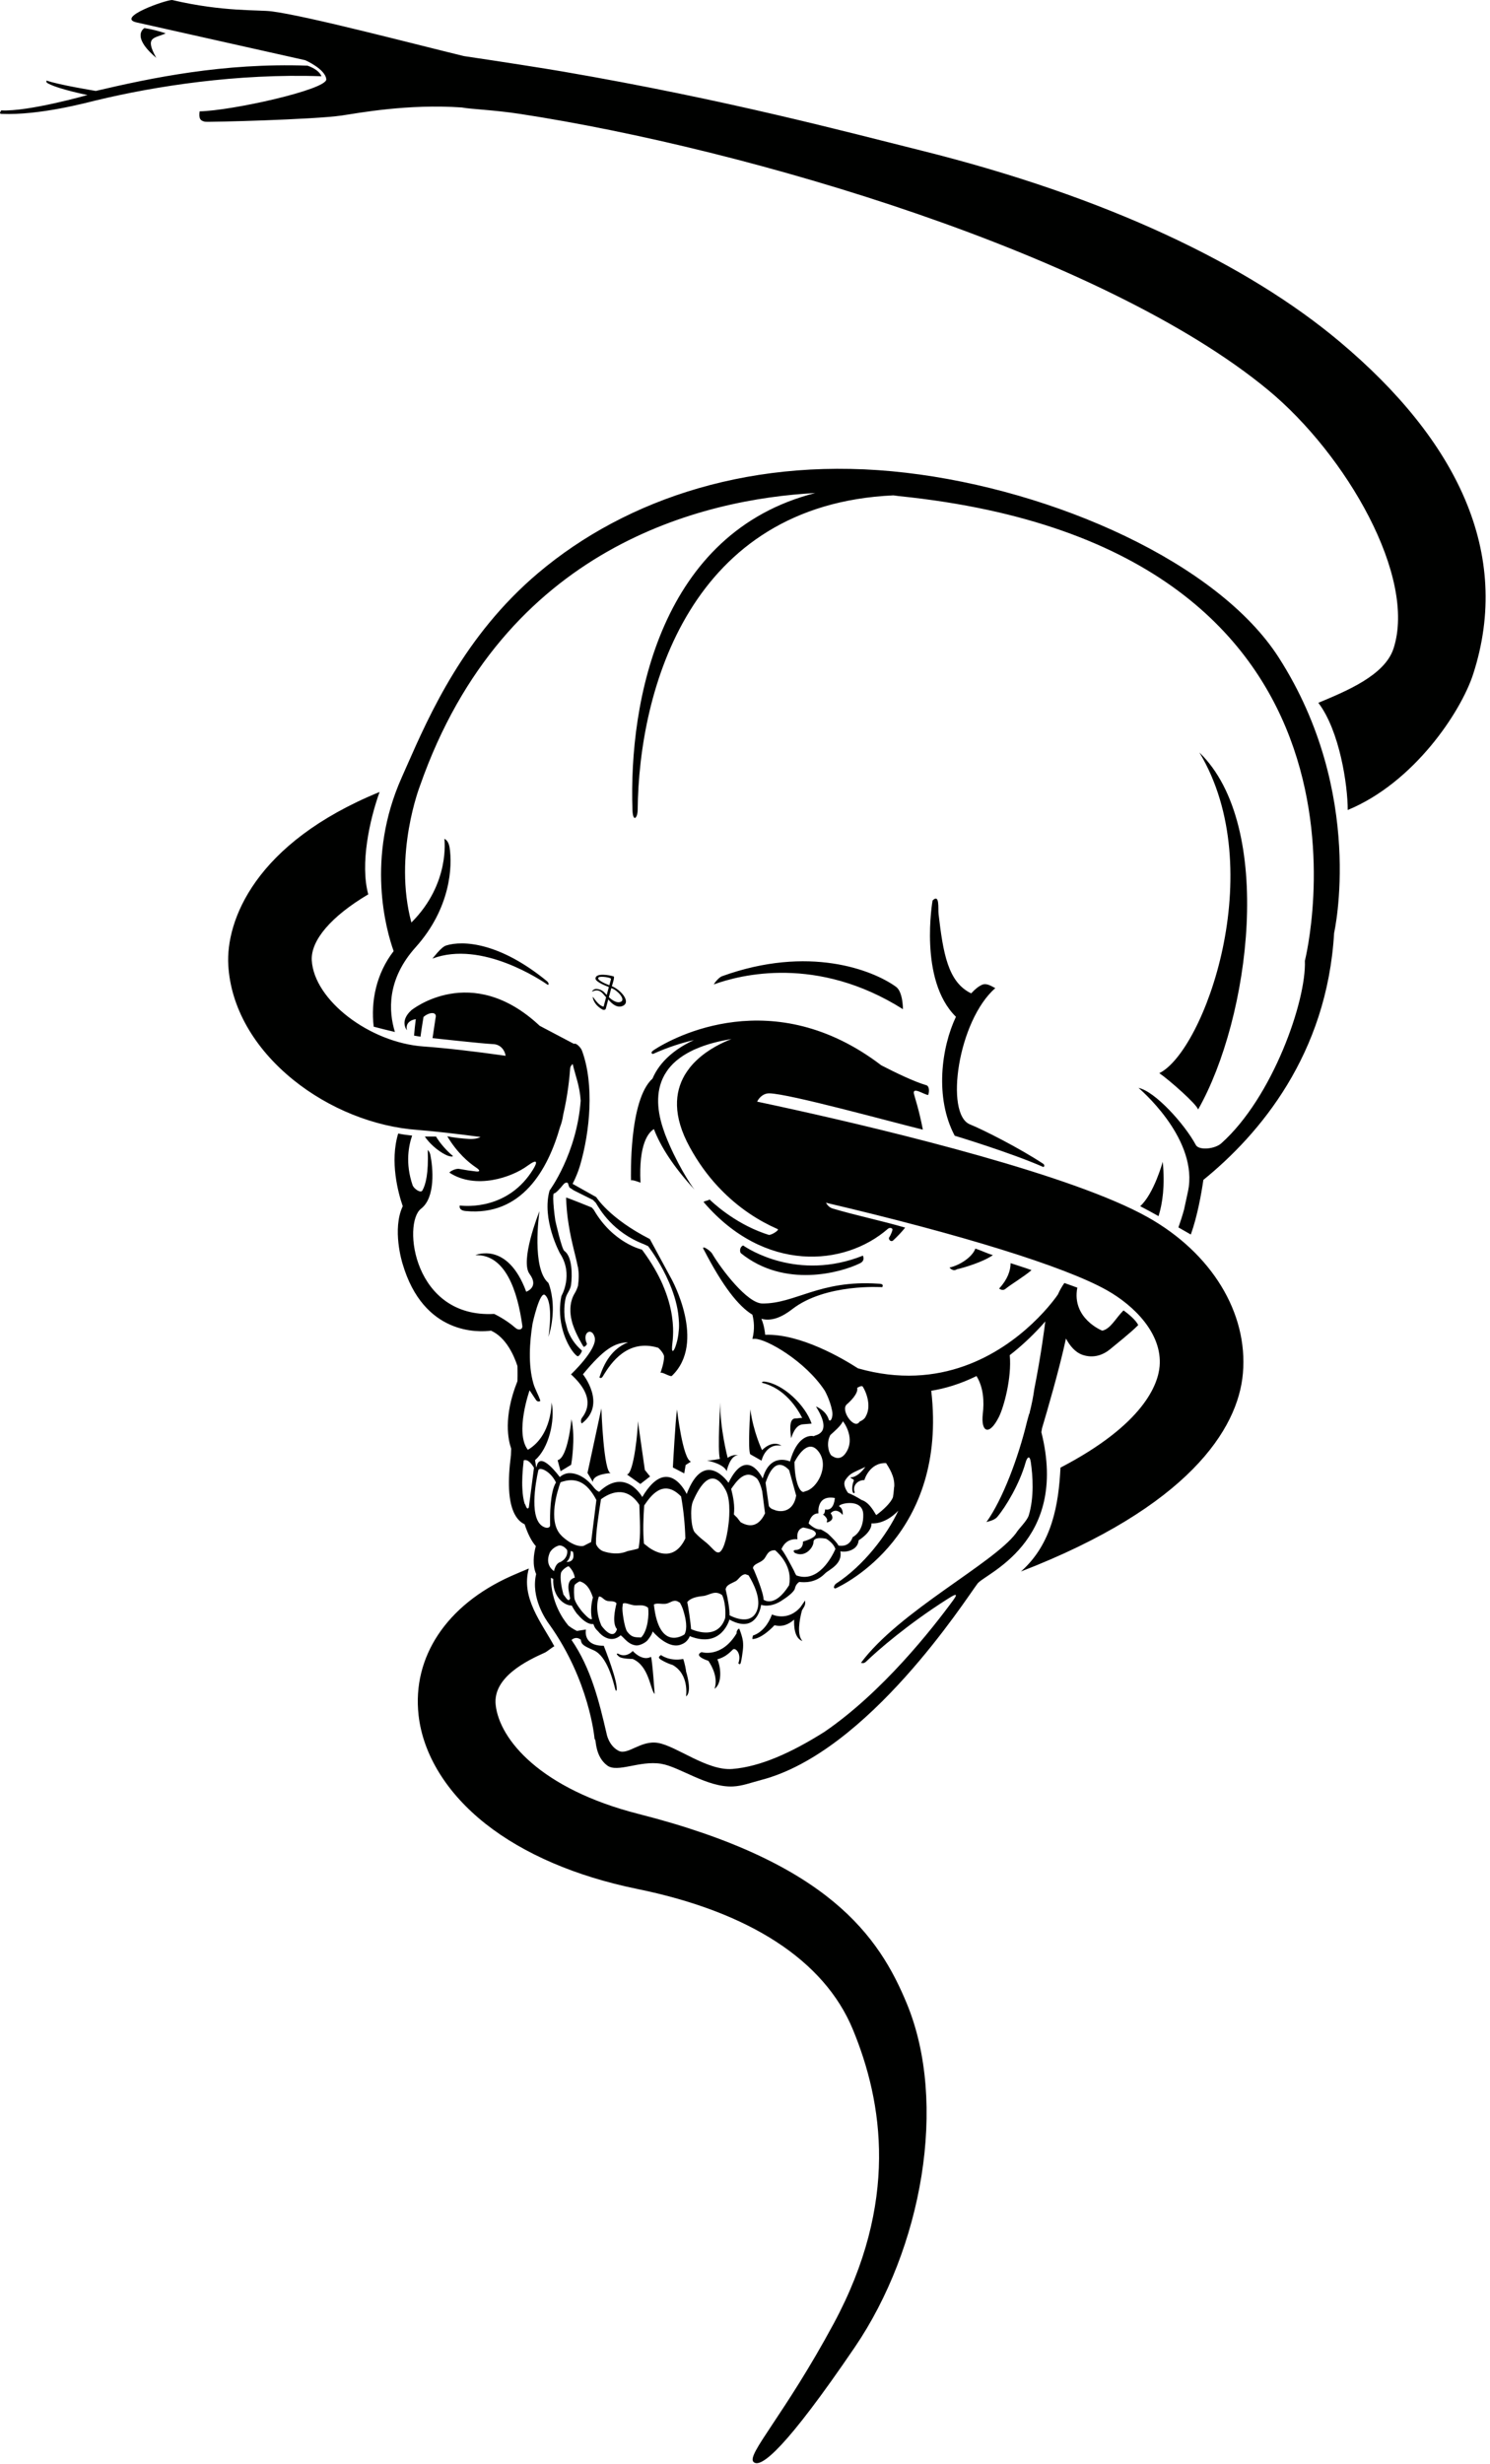 <?xml version="1.0" encoding="utf-8"?>
<!-- Generator: Adobe Illustrator 15.0.0, SVG Export Plug-In  -->
<!DOCTYPE svg PUBLIC "-//W3C//DTD SVG 1.1 Tiny//EN" "http://www.w3.org/Graphics/SVG/1.1/DTD/svg11-tiny.dtd">
<svg version="1.1" baseProfile="tiny"
	 xmlns="http://www.w3.org/2000/svg" xmlns:xlink="http://www.w3.org/1999/xlink" xmlns:a="http://ns.adobe.com/AdobeSVGViewerExtensions/3.0/"
	 x="0px" y="0px" width="363px" height="600px" overflow="visible" xml:space="preserve">
<defs>
</defs>
<path fill="#000100" d="M139.22,345.56c1.06,4.66-0.07,11.1-0.07,11.1l-2.58,1.57l-0.72-2.69
	C138.38,354.99,139.22,345.56,139.22,345.56 M152.75,359.03l3.25,2.31l2.37-1.83l-1.27-1.59l-1.7-11.88
	C155.48,347.71,154.45,358.8,152.75,359.03 M143.13,358.65l1.31,2.19c0-1.99,4.38-2.15,4.38-2.15c-1.78,0-2.31-15.76-2.31-15.76
	L143.13,358.65z M283.27,282.89c0,0-2.13,7.78-5.49,10.81c1.5,0.78,2.99,1.59,4.47,2.42C283.23,292.98,283.84,288.66,283.27,282.89
	 M245,313.8c1.39-1.13,4.43-2.92,6.31-4.53c-1.37-0.51-3.72-1.24-5.1-1.7c-0.02,1.83-0.73,3.95-2.83,6.23
	C243.5,313.69,244.14,314.5,245,313.8 M242.51,240.57c-0.15,0.16-1.85-1.38-3.24-0.79c-0.86,0.37-1.77,1.11-2.66,2.1
	c-5.7-2.71-6.85-9.92-7.95-19.29c-0.16-1.33,0.32-5.09-1.46-3.33c0,0-3.45,19.36,5.69,28.32c-3.53,7.43-5.22,19.71-0.3,28.96
	c0,0,13.55,4.08,21.57,7.61c0.31-0.01,0.36-0.53,0-0.77c-5.78-3.82-14.61-8.29-17.86-9.6C230.15,271.29,233.33,248.58,242.51,240.57
	 M233.12,309.06c1.53-0.34,6.29-1.71,8.78-3.45c-1.08-0.27-2.89-1.14-4.27-1.59c-0.79,2.12-3.84,4.08-6.31,4.62
	C231.31,308.63,232.14,309.72,233.12,309.06 M219.98,245.73c0,0,0.02-4.22-1.69-5.45c-5.68-4.1-21.28-10.21-42.41-2.57
	c-0.66,0.24-1.7,1.43-1.98,1.99C180.35,237.35,199.05,232.53,219.98,245.73 M133.23,238.89c-11.45-9.38-20.41-9.97-24.56-8.66
	c-1.26,0.4-3.17,3.09-3.34,3.19c12.03-4.56,26.7,5.39,28.15,6.4C133.9,239.64,133.48,239.1,133.23,238.89 M181.05,303.26
	c-0.93,0.39-0.86,1.64-0.51,1.92c10.62,8.52,24.24,4.7,28.83,2.49c1.59-0.69,0.79-1.88,0.89-1.94
	C194.32,312.08,182.13,304.01,181.05,303.26 M182.8,354.12l2.73,1.54c0,0,0.94-4.31,4.85-3.64c0,0-2.01-1.6-4.73,1.08
	c0,0-2.13-4.42-2.85-9.94C182.8,343.17,182.13,353.19,182.8,354.12 M172.22,355.62c0.42,0.08,4.1,0.84,4.81,2.6
	c0,0,0.8-3.9,2.83-3.9c0,0-1.36-0.28-2.58,0.67c0,0-1.94-7.42-1.8-13.5c0,0-0.71,11.66-0.1,13.73
	C175.38,355.23,173.14,355.67,172.22,355.62 M166.7,358.76l0.34-2.04l1.3-0.83c-2.01-0.54-3.4-12.68-3.4-12.68
	c-0.4,2.56-1.01,14.11-1.01,14.11L166.7,358.76z M205.8,353.28l-0.22,0.13c0.04-0.02,0.09-0.04,0.13-0.04
	C205.75,353.35,205.78,353.32,205.8,353.28 M110.34,281.48c-1.59-1.34-3.08-3.03-4.12-4.74c-0.22,0-2.5,0-2.72,0
	c1.62,2.4,4.11,4.06,5.49,4.63C110.34,281.84,110.34,281.48,110.34,281.48 M220.7,115.11c-36.74-4.3-68.02,6.18-89.63,24.45
	c-17.96,15.2-26.4,34.33-31.98,46.98l-1.21,2.74c-8.81,19.69-3.78,37.25-1.98,42.31c-4.24,5.48-5.6,12.25-4.86,18.4
	c1.72,0.46,3.44,0.89,5.17,1.29c-1.54-5-2.02-12.76,5.04-20.62c8.56-9.53,9.01-19.79,8.27-24.36c-0.29-1.76-1.26-2.05-1.26-2.05
	s1.49,10.89-8.04,20.38c-4.44-16.59,2.11-33.33,2.11-33.33c20.46-58.36,69.04-69.79,96.29-71.25
	c-37.63,9.56-45.46,50.52-44.54,77.18c0.11,3.08,1.25,2.02,1.27,0c0.29-29.48,12.86-74.36,62.26-76.61c0.04,0,0.08,0.01,0.13,0.01
	c0.42,0.06,0.8,0.12,1.2,0.16c124.58,12.67,98.96,113.15,98.96,113.15c0.38,9.76-7.88,33.31-20.36,44.45
	c-1.62,1.45-5.49,1.74-6.2,0.42c-2.77-5.16-10-13.11-13.97-13.91c0,0,13.89,11.6,12.25,24.06c-0.05,0.3-0.1,0.62-0.16,0.95
	l-0.99,4.58c-0.39,1.44-0.86,2.9-1.38,4.38c1,0.58,2.01,1.15,3.02,1.73c1.6-4.47,2.56-9.9,3.06-13.3
	c13.7-11.12,30.13-30.56,31.85-60.13c0,0,7.74-33.95-13.48-67.05C296.74,137.04,256.88,119.33,220.7,115.11 M238.1,385.66
	c-2.84,3.76-26.55,40.92-52.62,47.74c-2.59,0.68-4.62,1.48-6.9,1.59c-6.26,0.3-13.02-4.79-17.51-5.52
	c-5.27-0.86-10.63,2.27-13.13,0.42c-2.84-2.1-2.76-5.99-2.91-6.21l-0.12-0.17l-0.07-0.2c0,0-1.19-14.04-11.03-27.8
	c-0.82-1.08-4.55-6.52-3.19-12.23c-0.92-2.15-0.65-4.71-0.08-6.81c-1.02-1.15-1.94-2.92-2.73-5.32c-1.6-0.73-3.52-2.82-3.79-8.56
	c-0.11-2.26,0.04-5.06,0.46-8.28l0.06-1.58c-0.7-1.96-2.01-7.61,1.52-16.42c0.01-0.53,0.05-1.87,0-3.69
	c-0.86-2.62-2.78-6.96-6.43-8.61c-2.92,0.39-16.42,1.18-21.55-16.28c-0.12-0.36-2.59-8.44,0.04-14.03
	c-1.1-3.17-3.2-10.85-1.11-17.69c1.13,0.23,2.26,0.39,3.4,0.5c-0.83,2.35-1.73,6.71,0.1,12.06c0.3,0.88,1.97,2.04,2.39,1.31
	c0.82-1.43,1.52-4.17,1.31-9.87c0,0,0.47,0.39,0.64,1.24c0.62,3.01,1.31,10.31-2.27,13.06c-4.58,3.5-1.88,26.7,17.81,25.62
	c0,0,2.87,1.35,5.19,3.41c0.77,0.68,1.8,0.42,1.67-0.53c-1.14-8.34-4.08-17.47-11.45-17.18c0,0,7.82-3.51,12.4,8.9
	c0,0,3.23-1.08,0.82-4.32c-2.35-3.13,2.1-14.58,2.42-15.32c-0.13,0.81-1.94,14,2.16,17.49c0,0,1.13,2.51,1.08,6.59
	c-0.04,1.88-0.29,4.11-1.07,6.57c0.1-0.64,1.26-8.39-0.82-10.2c-1.26-1.12-3.01,6.73-3.05,6.96c-0.73,4.54-1.09,10.09,0.21,14.58
	c0.41,1.43,1.22,2.73,1.68,4.15c0.05,0.16-0.56,0.45-1-0.08l-1.61-2.42c0,0-3.65,10.34-0.42,14.49c5.91-3.48,5.78-11.56,5.78-11.56
	c0.93,4.5-0.74,11.3-4.03,14.06l0.27,1.73l0.09-0.02c0.74-4.39,5.66,2.42,5.66,2.42c0.81-0.68,1.62-0.95,2.42-0.95
	c2.3,0,4.49,1.66,5.77,3.36c0.78,1.01,1.4,1.18,1.4,1.19c6.43-6.13,10.51,1.27,10.51,1.27c6.28-10.6,10.82-0.74,10.82-0.74
	c4.32-11.33,10.19-2.73,10.19-2.73c4.48-9.17,8.33-1.05,8.33-1.05c1.79-6.47,6.65-4.14,6.65-4.14c1.65-5.98,4.62-6.45,5.81-6.15
	c0.2-0.37,4.83-0.37,0.51-7.24c0,0,2.37,0.87,3.09,3.09c0.32,0.97,1.21-0.26,0.84-2.11c-0.53-2.67-1.79-4.85-1.79-4.85
	c-4.77-7.24-14.27-12.64-17.03-12.6c-0.19,0.01-0.38,0.01-0.59,0.02c0.62-2.41,0.37-4.47,0-5.9c-3.51-2.15-7.31-7.11-11.76-15.7
	c-1.02-1.55,1.43-0.05,1.95,0.83c2.32,3.93,8.58,12.09,12.2,12.14c8.01,0.11,13.95-5.78,28.22-4.82c0.61,0.04,1.43,0,1.03,0.85
	c0,0-13.82-0.95-21.94,5.36c-2.23,1.74-4.93,3.08-7.51,2.33c0.67,1.63,0.86,3.16,0.92,3.9c8.61-0.28,18.85,5.75,22.61,8.17
	c20.16,5.76,34.71-3.61,42.41-10.84c4.13-3.87,6.29-7.13,6.29-7.13c0.48-1.08,1.02-2.01,1.59-2.81c0.97,0.36,1.94,0.71,2.92,1.05
	c0.08,0.03,0.15,0.05,0.23,0.08c-1.43,7.52,6.07,10.48,6.07,10.48c2.04-0.42,3.28-3.05,5.18-4.93c1.02,0.68,3.13,2.44,3.58,3.58
	c-1.88,1.91-5.58,4.8-6.71,5.76c-2.33,1.97-4.76,2.19-6.82,1.49c-1.81-0.61-3.11-2.21-4.07-3.98c-1.6,7.47-4.65,17.88-5.83,21.84
	l-0.16,0.96C260.49,375.79,239.61,383.27,238.1,385.66 M210.58,360.39c-1.8,0-2.92,1.48-2.36,2.96c-0.04,0.33-0.33,0.26-0.41,0.08
	c-0.48-1,0.09-2.62,0.09-2.62c0.34-0.53-0.18-0.68-0.49-0.83c-0.18-0.08-0.19-0.26-0.19-0.26c1.42,0,2.76-1.38,3.6-2.53
	c-3.23,1.5-3.72,1.55-4.8,3.08c-0.7,0.97-0.13,2.25,0.6,3.25c1.01,0.38,2.18,1.02,3.28,1.71c2.11,0.65,3.29,3.43,3.58,3.68
	c1.66-1.21,3.57-3,4.06-4.34c0.23-1.17,0.25-2.63,0.32-2.55c0.17-2.62-1.38-4.75-1.99-5.77
	C211.78,356.11,210.58,360.39,210.58,360.39 M209.41,346.16c0.04-0.02,1.19-0.47,1.5-1.26c1.48-2.56,0.09-6.02-0.72-7.26
	c-0.27-0.41-1.35,0.29-1.35,0.29c0.27,1.43-1.68,3.27-2.52,4.01C204.62,343.35,208.18,348.3,209.41,346.16 M202.57,354.43
	c0.15,0,1.83,1.63,3.41-0.54c2.12-2.92,0.49-6.37-0.62-7.83c-0.54,1.2-2.24,2.58-3.07,3.36c-0.11,0.21-0.2,0.42-0.28,0.64
	c0.01-0.01,0.03-0.02,0.03-0.02c-0.01,0.01-0.03,0.03-0.04,0.04C201.33,352,202.05,353.97,202.57,354.43 M199.4,368.49
	c-1.53,0-2.15,1.46-2.4,2.47c0.73,0.68,1.92,1.59,2.93,1.43c0,0,0.8,0.36,1.73,1.03c0.63,0.59,2.28,2.16,2.62,2.92
	c1,0.17,2.72,0.1,3.46-2.07c0,0,2.7-1.21,2.57-5.53c-0.13-4.32-6.74-2.42-5.79-1.89c0.95,0.54,0.79,2.02,0.79,2.02
	c-1.75-2.02-2.95-0.39-2.95-0.39c0.88,1.17,0.27,1.78-0.47,2.1c-0.61,0.26-0.48-0.03-0.4-0.26c0.24-0.68-1.03-1.58-1.03-1.58
	c0.55,0,0.55-1.21,0.55-1.21c1.88,0.43,2.3-1.79,2.38-2.78C198.8,363.93,199.4,368.49,199.4,368.49 M177.74,393.31
	c0,0,5.04,2.87,6.65-1.09c1.17-2.83-0.82-6.67-2.02-8.64l-0.75-0.26c-1.12,0.03-1.68,1.3-2.36,1.67c-1.35,0.72-2.24,0.9-2.49,1.97
	c0.05,0.22,0.1,0.44,0.15,0.68C177.29,389.08,177.81,392.24,177.74,393.31 M186.01,389.5c0,0,2.67,2.19,6.23-3.5
	c0.88-4.34-2.17-7.46-3.39-8.52c-1.95-0.08-2.03,1.51-2.85,2.28c-0.93,0.88-2.46,1.03-2.56,2.07c0.07,0.14,0.12,0.27,0.22,0.41
	C184.05,383.15,186.08,387.97,186.01,389.5 M193.48,382.58c0.19,0.5,0.35,0.7,0.51,1.01c5.36,1.99,8.71-4.56,9.54-6.42
	c-0.32-0.87-0.99-1.72-2.24-2.49c0,0-3.11-0.69-3.11,0.81c0,1.26-1.94,3.79-4.42,2.69c-0.43-0.19-0.64-0.73,0-0.76
	c0.88-0.03,1.87-0.43,1.87-2.06c0,0,5.12-1.37,2.28-2.83c0,0-1.13-0.42-2.22-0.59c-1.89,0.51-1.4,2.86-1.4,2.86
	c-2.61-0.21-3.58,1.61-3.91,2.41C191.31,378.31,193.48,382.58,193.48,382.58 M193.56,355.97c0,1.68,0.2,5.08,1.44,6.86
	c0.51,0.55,0.69,0.53,1.22,0.27c2.76-0.56,5.87-6,3.28-9.54C197.24,350.45,194.87,353.55,193.56,355.97 M186.51,361.04l0.8,5.65
	c0,0,0.2,0.47,0.82,0.76l0.88,0.33c1.61,0.47,4.31,0.17,4.96-3.61l-1.72-6.21C188.76,354.26,187.01,359.61,186.51,361.04
	 M178.13,362.54c0.53,2.07,0.91,4.14,0.66,6.21c0,0,0.43,0.47,0.79,0.79l0.84,1.09c1.69,1.01,4.19,1.6,5.96-2.14l-0.69-5.38
	c-0.24-1.13-0.77-2.49-1.25-3.06C181.52,357.34,179.22,361.01,178.13,362.54 M169.27,373.13c0.9,1.01,2.07,1.91,2.07,1.91
	c2.27,1.71,2.75,3.05,3.73,2.97c0.94-0.08,1.95-2.75,2.44-7.1c0,0,0.71-5.4-0.68-8c-3.78-7.09-7.2,0.84-8,2.63
	C168.04,367.32,168.37,372.11,169.27,373.13 M167.43,390.12c0.23,0.87,0.86,5.2,0.93,6.56c1.35,0.58,6.6,2.49,8.31-2.68
	c0,0,0.35-3.14-0.73-5.59c-1.82-1.35-3.06,0.05-4.67,0.21C169.65,388.79,168.14,389.15,167.43,390.12 M156.88,375.85
	c0,0,0.03,0.02,0.05,0.05l1.2,0.94c2.04,1.41,6.22,3.27,8.84-2.24c-0.1-3.41-0.43-6.81-1.04-10.22c-4.45-4.58-7.57,0.13-8.99,2.19
	C156.72,369.7,156.61,372.81,156.88,375.85 M166.52,392.31c-0.09-0.29-0.25-0.97-0.87-2.06c-0.18-0.11-0.35-0.21-0.53-0.3
	c-1.07-0.54-1.86,0.38-2.81,0.54c-1.1,0.19-2.32-0.28-3.01,0.21c1.28,11.72,7.46,7.26,7.46,7.26
	C167.53,396.55,167.11,394.22,166.52,392.31 M154.53,390.88c-1.18-0.15-2.09-0.74-2.79-0.42c-0.03,0.26-0.05,0.49-0.07,0.75
	c-0.21,0.7,0.45,5.18,1.13,6.08c1.12,1.48,1.93,1.37,3.39,1.42c1.66-1.64,1.97-5.72,1.7-7.24
	C156.71,390.55,155.51,391.01,154.53,390.88 M145.19,375.79c0.01,0.45,0.77,1.61,1.82,1.95c1.5,0.49,3.76,0.88,5.89-0.06
	c0,0,2.53-0.51,2.66-0.67c0.63-3.11,0.27-7.33,0.2-10.59c-3.3-5.05-7.54-2.71-9.35-1.36C145.82,368.91,145.15,373.11,145.19,375.79
	 M150.2,390.41c-0.49-0.73-1.65-0.39-2.39-0.64c-0.8-0.26-1.17-1.07-1.89-1.03c-0.04,0.08-1.24,2.81,0.59,7.08
	c0.87,1.22,3,3.46,3.81,0.87C149.09,395.32,149.82,391.9,150.2,390.41 M136.57,373.69c0.31,0.35,0.62,0.64,0.93,0.88
	c1.75,1.44,3.43,2.07,4.64,1.86l1.87-0.95l1.28-10.23c-0.42-0.83-0.87-1.53-1.33-2.13c-2.75-3.7-5.97-2.69-7.41-2.19
	C135.82,362.96,133.46,370.26,136.57,373.69 M144.46,388.94c-0.13,0.01-0.73-3.23-3.21-3.89c-0.73,0.29-1.27,0.88-1.27,0.88v0.07
	c-0.25,0.88-0.09,2.62-0.05,3.09c0.08,1.09,1.72,3.13,1.92,3.36c1.69,1.86,2.05,1.89,2.36,1.78
	C143.75,392.07,144.17,389.97,144.46,388.94 M140.04,384.16c-0.18-1.21-0.82-2.13-1.48-2.78h-0.05c-0.31,0.01-1.52,0.78-1.84,1.58
	c-0.26,1.35,0.07,3.33,0.59,5.3c0.66,0.75,1.21,2.01,1.64,0.94c-0.14-0.65-0.24-1.26-0.35-1.84
	C138.17,384.93,139.32,384.31,140.04,384.16 M138.47,380.3c1.38-0.22,1.37-1.45,1.12-2.44c-0.17-0.07-0.34-0.16-0.52-0.24
	c-0.02,0.29-0.05,0.56-0.09,0.8c-0.18,1.02-0.57,1.59-0.99,1.9C138.17,380.33,138.32,380.32,138.47,380.3 M130.09,357.39
	c-0.61-1.05-1.54-2.15-2.5-1.81c-0.31,2.68-0.44,5-0.33,6.89c0.07,1.58,0.28,2.77,0.55,3.65c0.05,0.08,0.1,0.15,0.15,0.22
	c0.25,0.69,0.53,1.35,0.88,0.7L130.09,357.39z M134.02,371.31c-0.05-2.12-0.05-7.98,1.43-10.34c-1.35-2.81-4.06-3.9-4.3-2.96
	c-0.66,2.94-2.43,12.43,1.55,13.88C133.27,372.13,134.08,372.03,134.02,371.31 M134.96,382.56c0.21-0.9,0.65-2,1.59-2.22
	c1.09-0.58,1.49-1.37,1.61-2.05c0.06-0.32,0.05-0.6,0.01-0.86c-0.6-0.8-1.26-1.11-1.9-1.13c-0.81,0.19-1.78,0.78-2.31,1.71
	C132.92,380.45,133.98,381.84,134.96,382.56 M250.85,343.92c0.49-1.9,0.88-3.85,1.13-5.7c1.67-8.39,2.53-15.23,2.68-16.46
	c-0.32,0.36-0.63,0.72-0.96,1.08c-2.59,2.83-5.17,5.17-7.7,7.13c0.52,5.54-1.45,12.67-2.64,15.04c-2.41,4.81-4.45,3.66-3.92-0.8
	c0.33-2.77,0.22-6.3-1.54-9.15c-4.04,1.99-7.79,3.06-11.07,3.59l0.05,0.04c4,34.83-21.13,47.08-23.31,48.07
	c-0.79,0.06-0.25-0.93,0.13-1.17c6.71-4.38,12.38-11.81,15.15-17.75c-3.42,3.55-6.53,3.08-6.53,3.08c0.1,2.2-3.13,4.13-3.13,4.13
	c-0.21,2.59-3.4,3-4.46,2.67c0.61,3.18-2.86,4.52-3.71,5.39c-2.32,2.38-5.05,2.22-6.3,2.08c-0.88,0.56-1.04,1.51-1.04,1.51
	c-0.13,0.87-1.86,2.17-3.4,3.14c-1.8,1.14-3.63,1.33-4.85,0.93c0,0-0.64,5.39-5.12,4.58c-0.75-0.13-1.61-0.45-2.61-0.99
	c0,0-1.91,7.14-9.66,4.03c0,0-0.45,1.41-1.93,1.96c-3.28,1.53-7.1-3.11-7.1-3.11c-0.25,0.94-0.89,1.64-1.25,2.16
	c-0.69,0.74-2.06,1.33-2.8,1.25c-1.94-0.25-2.77-1.74-3.74-2.47c-2.31,2.03-4.65,0.14-5.43-0.88c-0.85-0.85-0.86-0.9-1.23-1.86
	c-1.4,0.19-2.96-1.3-3.71-2.22c-0.35-0.25-1.13-1.47-1.56-2.28c-1.98,0-4.74-2.33-4.5-6.49c-0.2-0.07-0.4-0.18-0.58-0.27
	c0.09,5.94,2.85,9.98,4.3,11.68c1.03,0.78,1.99,1.24,2.05,1.26l2.19-0.34c0,0-0.88,4,4.34,3.95c0,0,3.75,9.36,3.09,10.94
	c0,0-0.16,0.14-0.3-0.38c-0.46-1.81-1.92-8-5.24-9.46c-2.55-1.11-2.98-1.4-3.16-2.59c-1.2-0.92-2.17,0.01-2.24,0.08
	c4.77,6.92,6.76,15.16,8.51,22.68c0,0,0.46,3.01,2.94,4.3c2.28,1.18,5.41-2.64,9.63-1.91c4.56,0.79,11.98,6.84,18.12,6.34
	c6.78-0.55,14.33-3.94,22.39-9.02c14.17-9.68,26.25-25.05,31.4-32.08c1.6-2.18-0.1-1.1-1.44-0.25c-9.73,6.18-16.97,12.49-19.77,15.2
	c-0.71,0.68-1.18,0.22-1.29,0.33c9.38-12.63,32.21-24.16,37.79-31.58c0.75-1.23,2.57-2.84,3.1-4.3c1.37-4.5,0.99-9.72,0.51-13
	c-0.29-1.96-0.96-1.05-1.27,0.08c-1.49,5.28-4.87,10.85-6.9,13.25c-0.79,0.93-2.53,1.15-2.65,1.27c3.89-5.4,7.77-15.61,9.92-24.59
	c0.19-0.66,0.38-1.33,0.57-2.04c0.02,0.09,0.06,0.16,0.06,0.25l0.04-0.09C250.89,344.09,250.89,344,250.85,343.92 M154.16,402.01
	c-1.28,1.27-2.63,1.23-3.55,0.65c-0.36-0.07-0.66-0.01,0.26,0.76c0.81,0.54,3.26,0.52,3.26,0.52c4.04,1.72,4.25,7.44,5.36,8.55
	c0,0-0.54-8.07-0.89-9.06C156.42,404.6,154.16,402.01,154.16,402.01 M166.44,403.95c-3.37,0.63-5.41-0.96-5.41-0.96
	c-0.23,0.21-0.96,0.53-0.06,1.1c1.46,0.92,2.92,1.33,2.92,1.33c4.12,2.35,3.24,7.64,3.24,7.64c1.62-1.08,0-6.11,0-6.11
	C167.2,406.96,166.77,404.72,166.44,403.95 M196.14,389.7l-1.11,1.6c-3.12,3.65-6.96,1.81-6.96,1.81c-0.83,2.29-2.41,4.4-4.64,5.14
	c-0.08,0.43-0.14,0.43-0.12,0.86c2.42-0.09,5.38-3.38,5.38-3.38c1.9,0.52,3.52-0.25,4.78-1.36c-0.07,1.53,0.06,4.54,2.02,5.21
	c-1.38-1.54-0.75-5.07-0.11-7.47c0.2-0.31,0.38-0.61,0.53-0.88C196.34,390.44,196.1,389.83,196.14,389.7 M153.76,287.47
	c0,0,0-0.02,0-0.04C153.75,287.45,153.76,287.47,153.76,287.47 M193.98,345.37c-1.45-0.1-1.69,1.57-1.24,4.82
	c0.15-0.32,0.88-3.27,2.91-3.38l2.08-0.17c-1.47-4.38-6.86-9.68-11.49-10.23c-0.23-0.03-0.61,0-0.61,0.29
	c5.61,1.32,8.68,6.34,9.81,8.58C194.98,345.18,194.58,345.37,193.98,345.37 M180.13,396.65c-0.12-0.31-0.79,0.45-0.67,1.05
	c-3.68,6.13-8.55,4.58-8.55,4.58c-2.03,0.94,1.46,2.05,1.67,2.12c0.96,1.43,2.38,4.15,1.5,6.82c1.9-1.34,1.56-5.23,0.69-7.19
	c1.61-0.45,2.59-1.19,3.75-2.36c0.59-0.62,2.23,0.93,1.36,3.33c0.04-0.03,0.4,0.61,0.6-0.18c0.24-0.97,0.36-1.97,0.49-2.96
	c0.1-0.84,0.1-1.57,0.02-2.26C180.85,398.64,180.55,397.73,180.13,396.65 M117.08,276.85c-0.67,0.35-1.61,0.54-2.87,0.47
	c-1.58-0.09-3.61-0.3-5.24-0.64c2.42,4.05,5.21,6.4,7.04,7.62c1.18,0.79,0.76,1.04-0.03,0.94c-2-0.25-1.7-0.2-4.22-0.64
	c-0.97-0.08-2.44,0.82-2.24,0.95c6.38,4.15,15.12,1.15,18.98-1.68c2.7-1.98,2.33-0.69,1.4,0.83c-6,9.81-16.17,9.05-17.89,8.83
	c-0.2,0.98,0.66,1.28,1.44,1.35c13.66,1.31,20.03-10.07,22.99-20.46c0.36-0.92,0.62-1.91,0.76-2.95c1.13-4.83,1.55-9.12,1.71-11.38
	c0.03-0.38,0.29-0.72,0.61-1.02c0.64,2.79,1.72,5.31,1.95,8.94c-0.97,12.98-7.58,21.87-7.58,21.87c-1.98,7.02,2.52,15.28,2.52,15.28
	c3.42,5.21,0.36,10.42,0.36,10.42c-0.25,1.24-0.35,2.36-0.35,3.38c0,5.88,2.86,10.36,4.22,11.25c0.41,0.25,1.15-1.11,1.14-1.34
	c-1.81-1.56-2.87-3.3-3.51-5.05l-0.57-2.15c-0.56-3.09,0.11-5.61,0.14-5.73c0.29-1.05,1.13-1.86,1.29-3.13
	c0.27-2.08,0.37-6.83-1.64-8.21c-0.65-0.44-2.2-7.4-2.2-7.4c-0.31-2.07-0.49-4.1-0.51-5.35l0.03-0.92c0.04-0.21,0.08-0.34,0.15-0.34
	c0.43,0,1.5-1.2,2.3-2.19c0.48-0.59,1.07-0.5,1.14-0.22c0.16,0.66,0.34,0.97,0.34,0.97l1.09,0.72l4.63,2.31l0.7,0.71
	c0.98,1.64,4.18,7.2,11.75,10.08l1,0.47c0.96,1.28,3.25,4.57,5.04,8.7l0.27,0.63c1.04,2.51,1.89,5.3,2.12,8.15l0.08,1.16
	c0.02,0.46,0.02,0.95-0.01,1.42l-0.15,1.48c-0.14,0.98-0.36,1.95-0.7,2.9c-0.43,1.21-1.1,1.94-0.74-0.89
	c0.13-1.04,0.2-2.25,0.16-3.6l-0.04-0.67c-0.02-0.47-0.07-0.96-0.13-1.45l-0.12-0.92c-0.34-2.2-1.01-4.69-2.18-7.4l-0.08-0.21
	c-1.11-2.51-2.65-5.22-4.73-8.06l-0.17-0.22c-0.05-0.07-0.08-0.13-0.14-0.19c0,0-7.06-1.58-11.74-9.71l-0.48-0.54
	c0,0-6.25-2.54-6.25-2.41v0.25c0.07,1.72,0.21,3.3,0.39,4.75l0.26,1.75c0.68,4.24,1.67,7.37,2.17,9.96l0.07,0.26
	c0.27,1.58,0.22,2.89,0.01,4.46c-0.01,0.04-0.01,0.08-0.03,0.11c-0.17,0.58-0.41,1.15-0.76,1.73c-1.16,1.92-1.24,4.05-0.9,5.98
	l0.09,0.4c0.07,0.36,0.16,0.7,0.26,1.05l0.13,0.37c0.79,2.39,2.43,5.05,2.57,5.26c0.4,0.01,0.88-0.6,0.8-0.77
	c-1.27-2.76,1.26-4.12,1.91-1.51c0.71,2.87-5.78,8.99-5.78,8.99c6.04,5.49,3.82,9.06,2.63,10.66c-0.22,0.29-0.32,1.01,0.01,1.29
	c6.14-4.66,0.27-11.96,0.27-11.96c5.17-6.26,7.72-7.66,10.99-7.8c-3.11,1.3-5.41,3.72-6.98,8.57c0.54,0.36,0.74-0.12,1.13-0.76
	c1.64-2.61,5.67-8.78,13.21-6.47c0.92,0.84,1.42,1.72,1.42,2.15c0,1.61-0.89,3.95-0.89,3.95c0.41-0.31,2.43,1.07,2.78,0.74
	c8.52-8.1-0.07-23.56-0.07-23.56l-5.29-9.76c-9.9-5.04-13.06-10.21-13.06-10.21l-5.76-3.23c0.81-1.58,1.39-3.06,1.81-4.46
	c2.43-8.3,3.51-19.74,0.48-27.97c-0.29-0.8-1.47-1.98-1.95-1.65l-8.35-4.4c-16.71-15.66-31.28-3.79-31.28-3.79
	c-2.96,2.7-1.07,4.86-1.07,4.86c-0.54-2.42,2.16-2.69,2.16-2.69c-0.18,1.39-0.32,2.72-0.42,4.01c0.53,0.09,1.05,0.18,1.58,0.26
	c0.01-0.09,0.02-0.2,0.03-0.29l0.02-0.17c0.08-0.75,0.67-4.35,0.67-4.35c1.39-1.23,3.41-1.36,2.93,0.28
	c-0.02,0.19-0.47,3.17-0.73,4.88c1.37,0.13,11.82,1.31,14.84,1.46c1.65,0.08,2.74,1.37,2.97,2.84c-7.84-1.11-14.66-1.89-20-2.27
	c-13.2-0.94-26.68-11.32-27.23-20.97c-0.27-4.84,4.68-10.69,13.76-16.07c-2.02-7.43,0.32-18.14,2.76-24.93
	c-30.52,12.48-37.47,31.46-36.86,42.16c0.58,10.24,6.22,20.17,15.86,27.96c8.65,6.98,19.68,11.42,30.27,12.17
	C105.86,275.47,111.08,276.04,117.08,276.85 M155.56,441.68c-23.87-6.07-33.86-18.11-34.8-26.52c-0.76-6.82,7.75-10.86,12.02-12.78
	c0.47-0.21,1.79-1.32,2.27-1.52c-3.16-5.8-8.2-11.86-6.21-18.94c-0.92,0.37-3.51,1.47-4.41,1.88c-15.64,7.02-24.03,19.66-22.46,33.8
	c1.07,9.61,6.87,19.02,16.33,26.49c9.3,7.34,22.07,12.82,36.92,15.85c27.42,5.59,45.59,17.41,52.54,34.18
	c7.38,17.83,11.24,42.2-4.67,71.69c-12,22.24-21.27,31.9-19.52,33.65c1.75,1.75,8.06-3.52,24.67-27.92
	c16.41-24.11,22.73-59.42,12.67-83.71C214.18,471.57,201.88,453.45,155.56,441.68 M279.58,296.36
	c-18.19-10.2-61.71-20.76-86.03-26.15c-3.03-0.67-6.07-1.33-9.1-1.97c0.58-1.14,1.67-2.05,2.97-2.02c4.92,0.1,29.72,6.97,37.41,8.84
	c-0.96-4.98-1.95-7.77-2.17-8.7c-0.42-1.86,2.39,0.15,3.47,0.27c0.35-1.02,0.23-2.19-0.46-2.39c-2.93-0.84-7.59-3.1-10.98-4.85
	c-26.28-20.05-50.6-6.86-55.36-3.74c-0.48,0.32-0.95,0.76-0.27,0.99c3.75-1.69,7.11-2.73,9.99-3.39c-2.72,1.25-6.96,3.71-9.35,7.9
	c-0.27,0.47-0.51,0.96-0.73,1.48c-5.78,5.18-5.26,23.92-5.24,24.82c0.03-0.09,0.3-0.24,2.31,0.52c-0.47-9.48,1.96-12.24,3.27-13.04
	c1.6,4.18,4.68,9.06,9.89,14.74c-0.86-1.03-4.54-6.69-7.14-13.4l-0.27-0.77c-1.66-4.61-2.24-9.59,0.1-13.77l0.58-0.92
	c0.27-0.41,0.57-0.79,0.93-1.19l0.52-0.56c0.29-0.29,0.62-0.57,0.97-0.88l0.9-0.69c0.95-0.68,2.02-1.29,3.24-1.87l1.41-0.59
	c2.15-0.85,4.71-1.53,7.76-2.03c-2.1,0.81-5.61,2.43-8.5,5.18l-0.68,0.67c-0.36,0.38-0.7,0.79-1.03,1.19l-0.12,0.18
	c-0.32,0.41-0.63,0.86-0.9,1.3l-0.19,0.31c-2.38,4.12-2.96,9.81,1.25,17.48c2.06,3.77,4.38,6.91,6.82,9.54l0.44,0.46
	c4.73,4.98,9.81,8.05,14.06,9.92l0.12,0.05c0.48,0.24-1.67,1.57-2.2,1.4l-1.08-0.36c-7.61-2.69-12.78-7.75-13.39-8.31
	c0.23,0.27-1.58,0.45-1.35,0.72c14.76,17.22,34.26,15.73,44.86,6.48c0.47-0.41,1.24-0.18,1.11,0.3c-0.33,1.15-0.87,1.92-0.87,1.92
	c0.05,0.8,0.73,0.89,1.01,0.64c1.12-1.03,2.1-2.08,2.96-3.15c-5.85-1.71-11.77-2.91-17.66-4.65c-0.71-0.21-1.25-0.74-1.64-1.41
	c33.02,7.75,58.15,15.53,68.38,21.27c6.69,3.75,13.59,10.59,12.91,18.54c-0.37,4.31-3.72,14.06-24.15,24.69
	c-0.44,8.89-2.03,18.55-9.63,25.29c40.7-15.74,52.91-34.63,54.07-48.25C304.08,319.68,295.18,305.1,279.58,296.36 M40.36,8.12
	c-1.62-0.54-3.32-1-5.17-1.28c0,0-3.45,1.9,2.88,7.25C35.14,8.84,37.61,9.41,40.36,8.12 M326.38,83.2
	c-22.39-18.8-56.71-35.29-102.12-46.59c-18.08-4.5-47.1-12.3-87.21-19.2c-4.25-0.73-14.76-2.38-24.03-3.75
	c-11.68-2.83-38.15-9.78-46.79-10.89C63.08,2.35,54.29,2.92,41.93,0c-1.72,0.02-13.79,4.3-8.65,5.46l41.08,9.2
	c0,0,4.9,2.14,5.13,4.64c0.23,2.5-23.04,7.67-30.86,7.81c-0.24,1.74,0.15,2.29,1.31,2.53c0.69,0.14,26.56-0.52,33.31-1.51
	c4.11-0.61,16.07-2.88,29.28-1.96c2.25,0.43,7.68,0.58,14.17,1.57C182.12,36.21,269.04,61.9,309,95.01
	c18.98,15.73,36.17,45.43,30.5,62.89c-2.13,6.56-11.49,10.37-18.32,13.23c5.2,6.84,7.16,20.05,7.16,26.1
	c16.19-6.69,27.57-23.91,30.54-33.03C368.46,134.68,354.92,107.16,326.38,83.2 M78.32,18.57c-0.4-1.05-1.66-1.97-3.39-2.58
	c-20.57-0.72-38.18,3.01-51.59,6.15c0,0-9.03-1.47-11.99-2.52c-0.22,0.45,0.24,0.64,0.57,0.81c2.77,1.38,9.39,2.71,9.39,2.71
	s-14.44,4.1-21.02,3.74c-0.42,0.67-0.37,0.83,0.11,0.85c9.3,0.38,20.76-2.75,23.14-3.32C37.82,20.98,57.75,17.85,78.32,18.57
	 M282.44,261.31c2.34,1.59,9.22,7.64,9.44,8.86c12.63-22.19,18.8-69.07,0.32-86.95C309.42,211.85,293.34,255.94,282.44,261.31
	 M149.06,240.13c0.02-0.08,0.77-2.26,0.45-2.37c-0.92-0.32-4.46-0.97-4.43,0.52c0.02,0.89,3.07,1.98,3.25,2.05
	c-0.02,0.09-0.37,1.38-0.52,1.94c-0.31-0.31-0.58-0.66-0.83-0.85c-0.44-0.33-0.93-0.55-1.55-0.61c-0.62-0.05-0.91,0.22-1.22,0.58
	c0.11,0.08,0.24-0.03,0.44-0.1c1.59-0.56,2.25,0.77,3.01,1.53c-0.2,0.76-0.41,1.52-0.61,2.29c-1.04-0.17-1.96-1.53-2.4-2.1
	c-0.24-0.32-0.33-0.4-0.19,0.1c0.5,1.87,2.39,2.74,2.39,2.74c0.39,0.15,0.69-0.07,0.72-0.19c0.21-0.77,0.41-1.54,0.62-2.31
	c0.1,0.1,1.85,2.51,3.67,1.51C153.67,243.86,151.26,241.03,149.06,240.13 M145.85,237.98c0.41-0.36,3.11,0.03,3.01,0.41
	c-0.13,0.47-0.28,1.04-0.41,1.51C147.91,239.71,145.12,238.59,145.85,237.98 M151.37,243.86c-0.96,0.59-2.31-0.35-3.03-1.06
	c0.2-0.74,0.4-1.47,0.59-2.21C150.48,241.13,152.33,243.26,151.37,243.86"/>
</svg>
